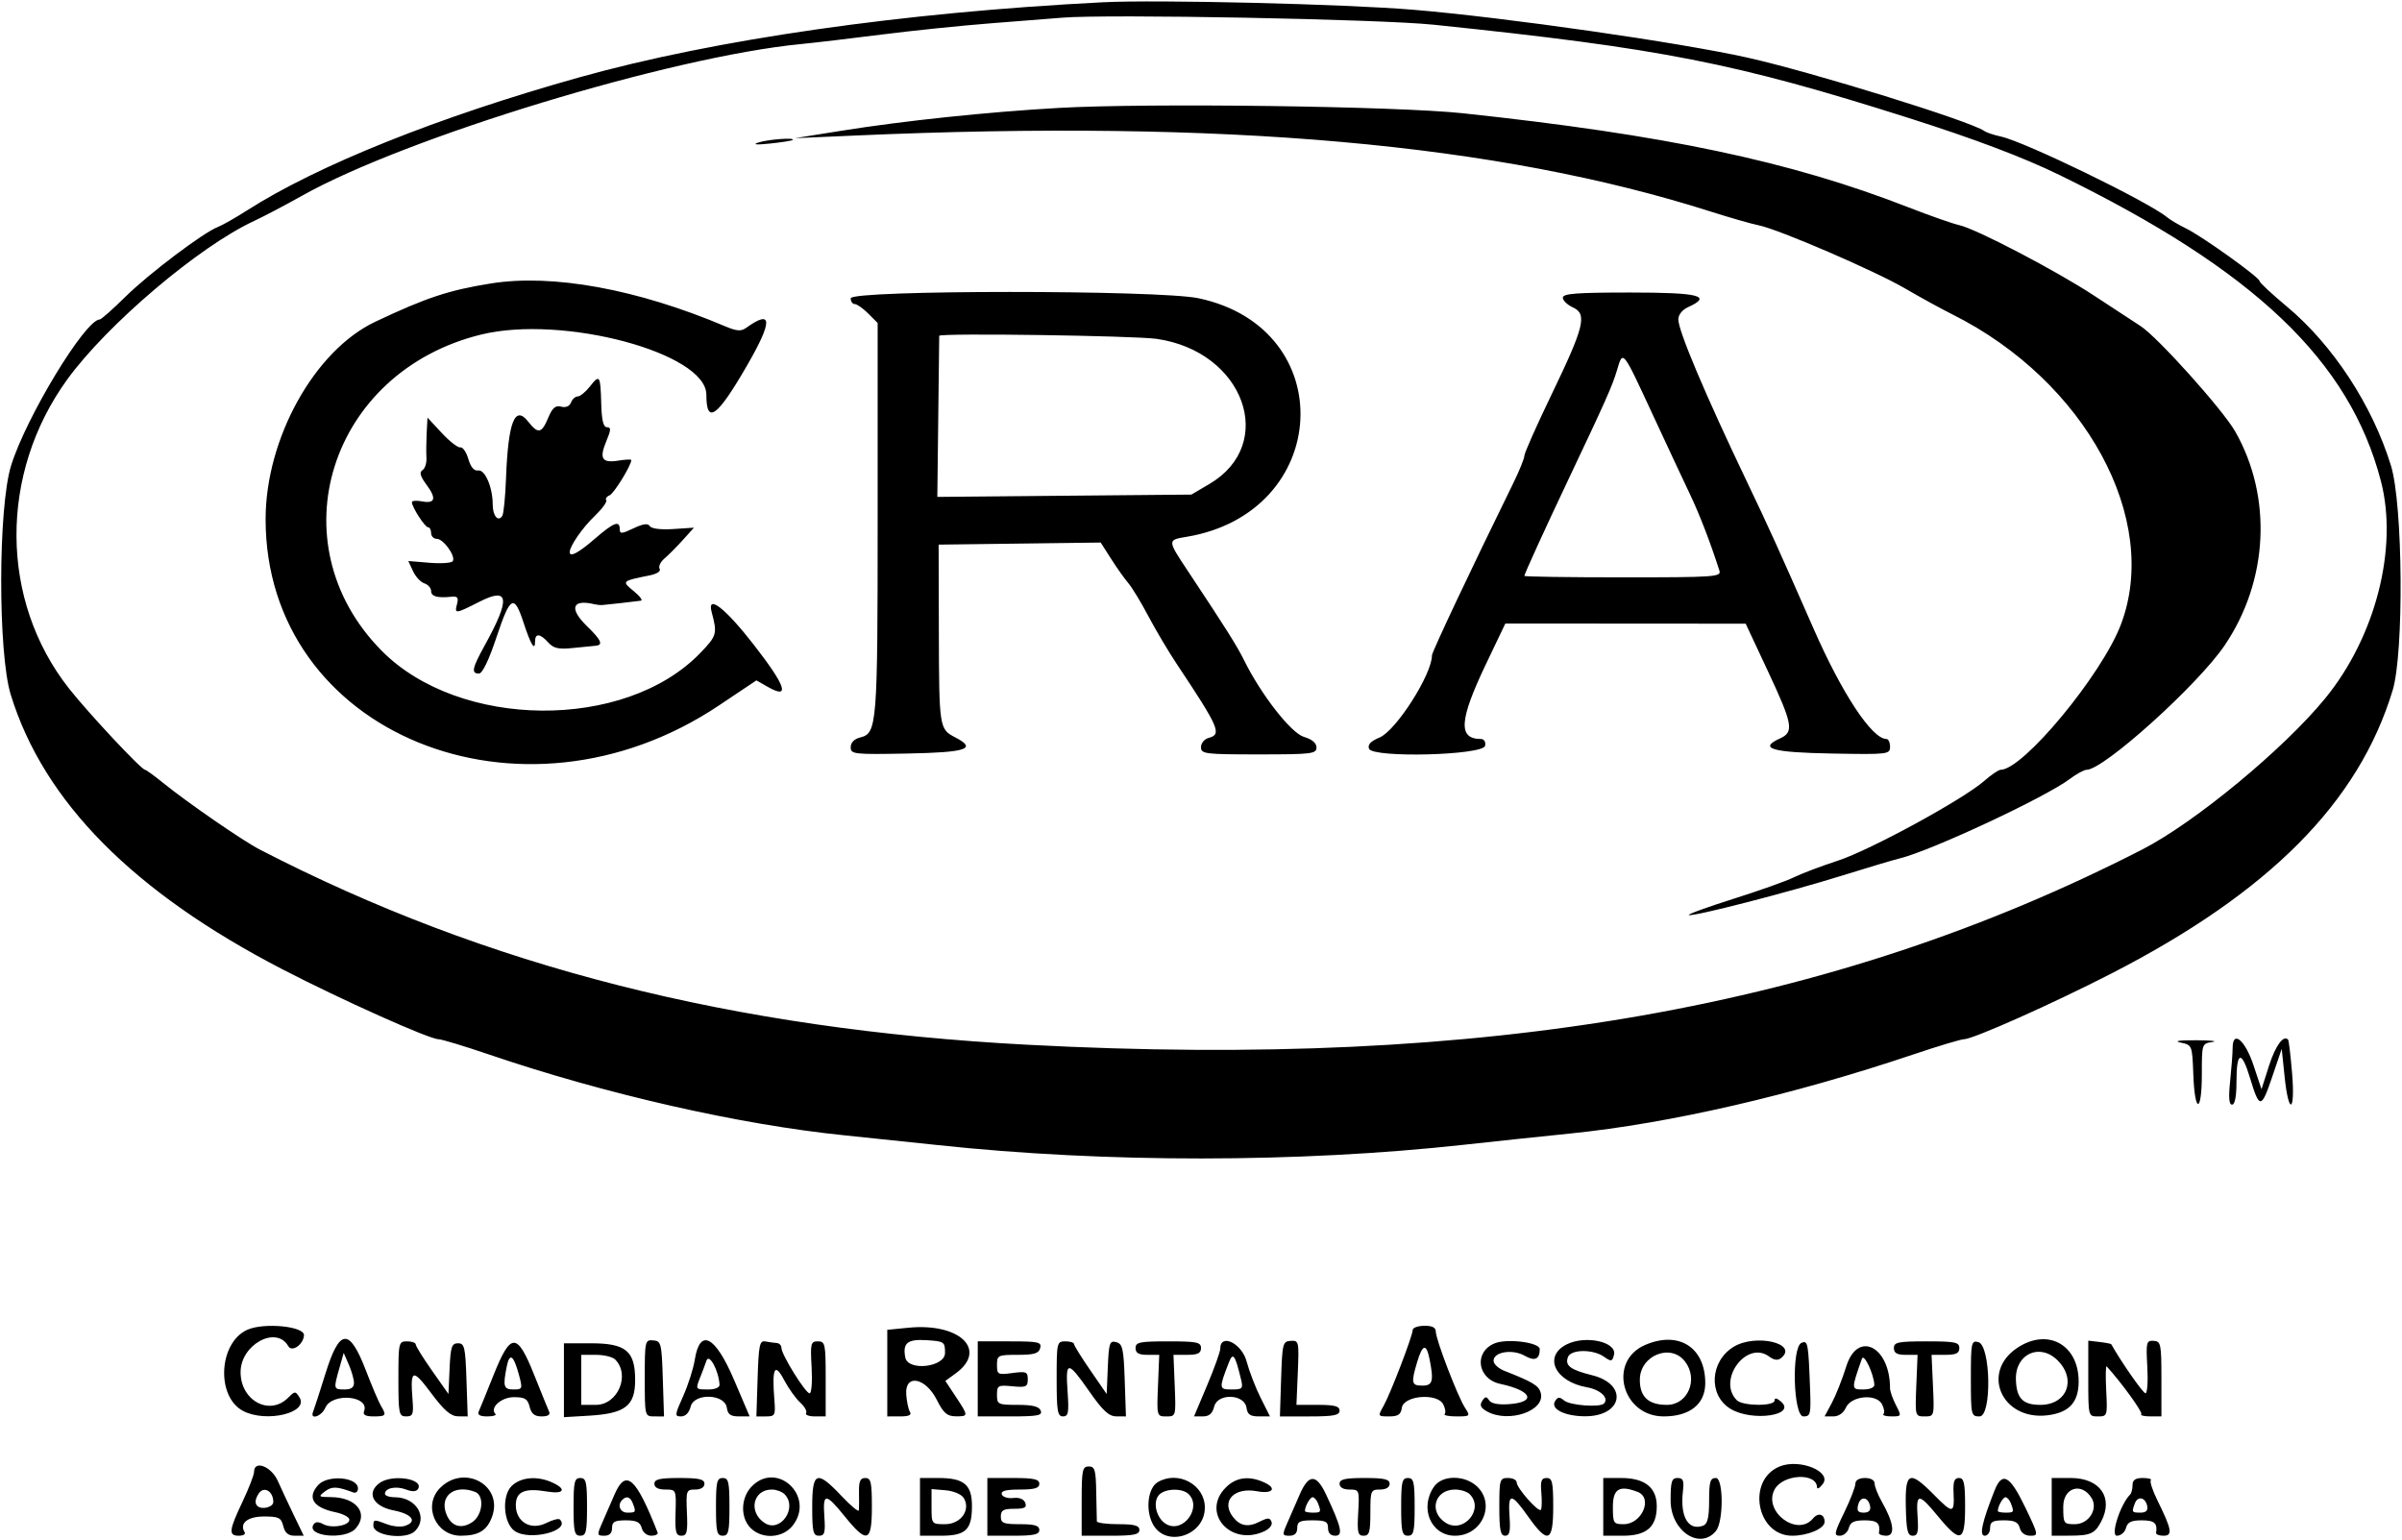 <svg id="svg" version="1.1" xmlns="http://www.w3.org/2000/svg" xmlns:xlink="http://www.w3.org/1999/xlink" width="400" height="256.41" viewBox="0, 0, 400,256.41"><g id="svgg"><path id="path0" d="M183.654 0.379 C 150.312 2.068,119.088 6.546,96.474 12.882 C 73.028 19.452,52.909 27.512,41.099 35.067 C 39.195 36.285,37.029 37.514,36.286 37.799 C 33.859 38.730,24.764 45.597,20.866 49.443 C 18.769 51.512,16.855 53.205,16.612 53.205 C 14.212 53.205,4.332 69.498,1.840 77.564 C -0.324 84.567,-0.354 108.743,1.792 115.705 C 7.277 133.503,22.184 148.572,47.019 161.425 C 56.821 166.498,71.500 173.077,73.018 173.077 C 73.533 173.077,77.292 174.213,81.369 175.601 C 100.872 182.241,123.169 187.310,140.705 189.091 C 144.583 189.485,151.506 190.210,156.090 190.701 C 184.106 193.703,216.263 193.681,243.910 190.641 C 248.846 190.098,256.779 189.259,261.538 188.776 C 278.097 187.094,298.532 182.380,318.685 175.592 C 322.791 174.209,326.567 173.077,327.075 173.077 C 328.552 173.077,341.852 167.145,351.603 162.137 C 377.906 148.627,392.781 133.648,398.445 114.966 C 400.342 108.708,400.159 84.043,398.167 77.564 C 395.071 67.491,388.486 57.435,380.788 51.022 C 378.310 48.958,376.282 47.064,376.282 46.814 C 376.282 46.195,366.676 39.321,364.008 38.031 C 362.826 37.459,361.426 36.633,360.897 36.194 C 357.769 33.599,337.151 23.584,333.194 22.738 C 332.036 22.490,330.801 22.077,330.449 21.820 C 328.237 20.206,301.768 12.002,291.026 9.602 C 279.635 7.057,250.724 2.912,235.383 1.626 C 224.002 0.671,192.752 -0.082,183.654 0.379 M238.737 4.115 C 276.777 8.068,288.896 10.450,317.949 19.682 C 328.814 23.135,336.979 26.224,342.949 29.139 C 375.437 45.002,391.279 60.089,396.489 80.128 C 399.385 91.267,395.601 106.040,387.227 116.289 C 380.310 124.753,365.491 136.998,356.731 141.487 C 305.133 167.928,247.501 178.027,171.167 174.002 C 122.005 171.411,81.013 160.991,43.269 141.492 C 40.423 140.022,31.274 133.712,27.136 130.366 C 25.666 129.177,24.326 128.205,24.157 128.205 C 23.548 128.205,14.762 118.814,11.494 114.670 C -0.058 100.020,-0.183 78.901,11.192 63.205 C 17.835 54.038,33.129 41.060,42.307 36.802 C 43.894 36.066,47.500 34.168,50.321 32.585 C 67.671 22.847,111.767 9.439,133.333 7.344 C 135.625 7.122,141.683 6.407,146.795 5.756 C 151.907 5.105,160.128 4.259,165.064 3.876 C 170.000 3.493,175.337 3.073,176.923 2.943 C 184.471 2.324,229.768 3.183,238.737 4.115 M176.282 17.975 C 164.418 18.649,150.607 20.102,140.064 21.785 L 132.372 23.013 142.308 22.576 C 203.933 19.863,249.290 23.894,284.936 35.252 C 288.109 36.263,291.677 37.285,292.866 37.523 C 296.198 38.191,312.200 45.094,317.242 48.038 C 319.721 49.487,323.275 51.435,325.138 52.367 C 347.295 63.457,359.826 86.523,353.192 104.006 C 350.021 112.365,336.908 128.205,333.160 128.205 C 332.820 128.205,331.593 129.037,330.435 130.054 C 326.906 133.153,311.435 141.584,306.054 143.342 C 303.266 144.252,299.970 145.500,298.730 146.114 C 297.489 146.728,292.923 148.352,288.582 149.724 C 284.241 151.095,280.937 152.299,281.240 152.401 C 282.054 152.672,297.885 148.594,306.731 145.834 C 310.962 144.514,315.288 143.223,316.346 142.966 C 321.577 141.691,340.573 132.820,344.669 129.740 C 345.791 128.896,347.057 128.205,347.482 128.205 C 350.322 128.205,365.977 114.098,370.446 107.512 C 377.746 96.751,378.448 82.818,372.240 71.888 C 370.168 68.240,359.334 56.167,356.457 54.300 C 355.197 53.482,351.715 51.202,348.718 49.232 C 342.383 45.068,329.082 38.115,326.267 37.497 C 325.201 37.262,321.379 35.921,317.773 34.516 C 298.087 26.843,277.349 22.467,243.590 18.861 C 232.472 17.674,191.165 17.130,176.282 17.975 M126.282 23.739 C 125.248 24.085,125.929 24.145,128.205 23.909 C 130.144 23.708,131.851 23.439,131.998 23.311 C 132.511 22.861,127.870 23.209,126.282 23.739 M81.731 47.210 C 74.727 48.332,70.984 49.573,62.500 53.584 C 52.376 58.370,44.231 73.035,44.231 86.476 C 44.231 122.128,86.746 139.573,119.758 117.467 L 125.962 113.313 127.825 114.377 C 131.641 116.555,130.909 114.305,125.564 107.427 C 120.766 101.253,117.686 98.864,118.517 101.961 C 119.479 105.545,119.383 105.887,116.591 108.776 C 104.077 121.727,76.474 121.498,63.515 108.336 C 45.877 90.422,54.880 61.906,80.128 55.717 C 93.710 52.387,117.628 58.779,117.628 65.738 C 117.628 70.786,119.419 69.501,124.400 60.879 C 128.707 53.425,128.660 51.436,124.254 54.605 C 123.409 55.213,122.675 55.156,120.728 54.331 C 106.138 48.148,91.990 45.565,81.731 47.210 M141.667 49.679 C 141.667 50.208,141.968 50.641,142.337 50.641 C 142.705 50.641,143.715 51.349,144.580 52.214 L 146.154 53.788 146.154 86.468 C 146.154 120.738,146.045 122.117,143.292 122.808 C 142.259 123.067,141.667 123.664,141.667 124.446 C 141.667 125.610,142.166 125.666,151.069 125.498 C 160.981 125.311,162.763 124.716,159.093 122.818 C 156.415 121.433,156.385 121.240,156.345 105.198 L 156.309 90.705 169.804 90.532 L 183.298 90.359 185.044 93.096 C 186.004 94.602,187.287 96.410,187.896 97.115 C 188.505 97.821,190.005 100.292,191.229 102.607 C 192.454 104.922,194.567 108.487,195.926 110.529 C 203.039 121.218,203.511 122.308,201.282 122.891 C 200.572 123.077,200.000 123.766,200.000 124.434 C 200.000 125.562,200.626 125.641,209.615 125.641 C 218.434 125.641,219.231 125.546,219.231 124.492 C 219.231 123.748,218.495 123.126,217.147 122.729 C 215.002 122.097,210.009 115.702,207.160 109.936 C 205.983 107.553,204.146 104.636,197.854 95.161 C 194.382 89.932,194.383 89.938,197.552 89.413 C 221.746 85.408,223.323 54.700,199.592 49.672 C 192.974 48.270,141.667 48.276,141.667 49.679 M260.256 49.577 C 260.256 50.049,261.014 50.780,261.939 51.202 C 264.345 52.298,263.832 54.387,258.385 65.688 C 255.889 70.867,253.846 75.467,253.846 75.911 C 253.846 76.355,253.009 78.423,251.985 80.507 C 245.096 94.530,238.462 108.580,238.462 109.144 C 238.462 112.319,232.493 121.676,229.733 122.829 C 228.258 123.445,227.720 124.019,227.980 124.696 C 228.583 126.269,247.008 125.795,247.315 124.199 C 247.438 123.556,247.141 123.077,246.621 123.077 C 242.776 123.077,242.988 119.954,247.470 110.568 L 250.680 103.846 270.692 103.859 L 290.705 103.872 294.391 111.747 C 298.556 120.646,298.785 121.908,296.424 122.983 C 292.760 124.652,295.028 125.316,305.021 125.497 C 314.416 125.668,314.744 125.631,314.744 124.376 C 314.744 123.661,314.477 123.077,314.152 123.077 C 311.750 123.077,306.786 115.579,302.056 104.808 C 296.082 91.204,294.645 88.034,290.865 80.128 C 283.956 65.677,279.487 55.098,279.487 53.197 C 279.487 52.431,280.146 51.595,281.090 51.165 C 285.225 49.281,283.012 48.718,271.474 48.718 C 262.528 48.718,260.256 48.892,260.256 49.577 M192.628 56.438 C 207.170 58.523,212.748 73.936,201.381 80.618 L 198.397 82.372 177.244 82.564 L 156.090 82.756 156.247 69.423 C 156.333 62.090,156.405 56.018,156.407 55.929 C 156.417 55.442,188.859 55.898,192.628 56.438 M275.308 69.231 C 277.680 74.343,280.451 80.270,281.467 82.401 C 283.034 85.692,284.828 90.351,286.328 95.032 C 286.665 96.081,285.616 96.154,270.267 96.154 C 261.236 96.154,253.846 96.046,253.846 95.913 C 253.846 95.611,257.284 88.079,261.052 80.128 C 267.449 66.630,268.481 64.312,269.268 61.678 C 270.288 58.259,270.119 58.048,275.308 69.231 M98.218 64.389 C 97.510 65.289,96.603 66.026,96.202 66.026 C 95.801 66.026,95.298 66.482,95.084 67.039 C 94.843 67.666,94.220 67.928,93.449 67.726 C 92.496 67.477,91.988 67.916,91.285 69.598 C 90.191 72.216,89.608 72.320,87.935 70.192 C 85.741 67.402,84.617 70.297,84.267 79.642 C 84.151 82.724,83.874 85.541,83.651 85.902 C 82.970 87.003,82.051 85.928,82.051 84.032 C 82.051 81.161,80.765 78.158,79.619 78.353 C 78.954 78.466,78.390 77.802,77.989 76.436 C 77.651 75.287,77.054 74.420,76.661 74.510 C 76.268 74.600,74.876 73.521,73.568 72.113 L 71.189 69.551 71.054 72.115 C 70.980 73.526,70.962 75.389,71.015 76.257 C 71.068 77.125,70.768 78.048,70.347 78.308 C 69.794 78.650,69.985 79.326,71.038 80.750 C 72.738 83.049,72.472 83.926,70.208 83.493 C 69.318 83.323,68.590 83.389,68.590 83.640 C 68.590 84.446,70.771 87.821,71.292 87.821 C 71.569 87.821,71.795 88.253,71.795 88.782 C 71.795 89.311,72.221 89.744,72.742 89.744 C 73.846 89.744,75.914 92.629,75.403 93.456 C 75.211 93.766,73.466 93.889,71.525 93.728 L 67.996 93.435 68.774 95.116 C 69.201 96.040,70.056 96.960,70.673 97.160 C 71.290 97.359,71.795 97.936,71.795 98.441 C 71.795 99.344,72.859 99.632,75.250 99.377 C 76.184 99.278,76.381 99.554,76.111 100.586 C 75.667 102.284,75.786 102.272,79.886 100.196 C 84.807 97.704,85.028 99.690,80.700 107.522 C 78.619 111.290,78.438 112.179,79.755 112.179 C 80.333 112.179,81.405 109.954,82.703 106.058 C 84.981 99.221,85.621 98.892,87.203 103.746 C 88.385 107.369,89.103 108.538,89.103 106.838 C 89.103 105.425,89.930 105.486,91.301 107.001 C 92.193 107.987,93.013 108.171,95.406 107.922 C 97.051 107.751,98.758 107.582,99.199 107.545 C 100.504 107.437,100.134 106.602,97.756 104.293 C 94.700 101.324,95.264 99.720,99.038 100.647 C 99.391 100.733,99.968 100.786,100.321 100.763 C 100.956 100.722,105.497 100.212,106.731 100.042 C 107.083 99.994,106.541 99.274,105.526 98.444 C 103.495 96.784,103.511 96.769,108.179 95.829 C 109.410 95.581,110.096 95.130,109.849 94.732 C 109.619 94.359,109.977 93.590,110.645 93.021 C 111.313 92.452,112.693 91.064,113.712 89.935 L 115.565 87.883 112.109 88.109 C 110.024 88.245,108.478 88.051,108.211 87.620 C 107.898 87.116,107.098 87.225,105.487 87.994 C 103.531 88.926,103.205 88.946,103.205 88.131 C 103.205 86.615,102.208 87.001,99.038 89.744 C 96.327 92.090,94.872 92.863,94.872 91.955 C 94.872 90.962,96.990 87.892,98.994 85.979 C 100.240 84.789,101.122 83.593,100.954 83.321 C 100.786 83.049,101.037 82.677,101.512 82.495 C 102.226 82.221,105.128 77.508,105.128 76.623 C 105.128 76.480,104.155 76.521,102.966 76.714 C 100.235 77.157,99.757 76.378,100.974 73.466 C 101.757 71.593,101.778 71.154,101.085 71.154 C 100.476 71.154,100.198 70.016,100.121 67.207 C 99.990 62.469,99.869 62.290,98.218 64.389 M363.141 173.638 C 365.056 174.046,365.065 174.069,365.251 179.011 C 365.498 185.542,366.667 185.441,366.667 178.889 C 366.667 173.833,366.677 173.802,368.429 173.536 C 369.399 173.389,368.173 173.260,365.705 173.249 C 362.872 173.236,361.927 173.379,363.141 173.638 M371.795 174.538 C 371.795 175.394,371.610 177.867,371.383 180.034 C 371.094 182.801,371.189 183.974,371.704 183.974 C 372.170 183.974,372.436 182.594,372.436 180.166 C 372.436 175.076,373.273 174.843,374.695 179.539 C 376.269 184.736,376.564 184.719,378.391 179.331 L 379.969 174.679 380.452 179.327 C 381.132 185.870,382.251 185.292,381.693 178.686 C 381.447 175.777,381.151 173.290,381.035 173.158 C 380.277 172.297,378.926 174.138,377.855 177.493 L 376.604 181.407 375.267 177.402 C 373.860 173.187,371.795 171.483,371.795 174.538 M41.236 221.447 C 36.404 223.549,35.921 232.628,40.514 235.003 C 44.378 237.001,51.468 235.281,49.876 232.733 C 49.203 231.655,49.112 231.657,47.982 232.787 C 44.895 235.874,40.064 233.273,40.064 228.526 C 40.064 223.937,46.021 220.693,48.008 224.199 C 48.613 225.267,50.537 223.925,50.621 222.377 C 50.700 220.893,44.030 220.232,41.236 221.447 M151.282 221.127 L 147.756 221.474 147.756 228.687 L 147.756 235.899 149.878 235.898 C 151.354 235.898,151.855 235.666,151.527 235.134 C 151.268 234.715,150.991 233.401,150.912 232.214 C 150.681 228.766,154.128 229.403,156.013 233.155 C 157.109 235.339,157.712 235.865,159.135 235.880 C 161.303 235.902,161.304 235.843,159.162 232.607 L 157.427 229.985 159.162 228.721 C 164.524 224.815,159.824 220.286,151.282 221.127 M235.256 221.488 C 235.256 222.452,231.565 232.080,230.408 234.135 C 229.421 235.886,229.427 235.897,231.329 235.897 C 232.827 235.897,233.289 235.583,233.449 234.455 C 233.737 232.426,239.297 231.942,240.322 233.857 C 240.684 234.534,240.798 235.270,240.576 235.493 C 240.353 235.715,241.235 235.897,242.536 235.897 C 244.839 235.897,244.877 235.860,243.964 234.455 C 242.747 232.581,239.103 223.082,239.103 221.783 C 239.103 221.090,238.508 220.787,237.179 220.805 C 236.122 220.819,235.256 221.126,235.256 221.488 M54.206 228.739 C 53.255 231.795,52.328 234.655,52.147 235.096 C 51.546 236.554,53.529 235.927,54.175 234.455 C 55.305 231.879,61.619 232.451,60.626 235.039 C 60.396 235.638,60.873 235.897,62.200 235.897 C 64.301 235.897,64.407 235.746,63.434 234.126 C 63.067 233.514,61.945 230.877,60.942 228.267 C 58.183 221.089,56.552 221.203,54.206 228.739 M66.346 229.647 C 66.346 235.478,66.433 235.897,67.633 235.897 C 68.760 235.897,68.892 235.548,68.695 233.077 C 68.293 228.016,68.706 227.874,71.795 232.009 C 73.963 234.912,75.077 235.874,76.282 235.885 L 77.885 235.900 77.680 229.809 C 77.497 224.341,77.353 223.718,76.267 223.718 C 75.225 223.718,75.033 224.298,74.869 227.939 L 74.679 232.161 71.955 228.291 C 70.457 226.163,69.231 224.191,69.231 223.910 C 69.231 223.628,68.582 223.397,67.788 223.397 C 66.391 223.397,66.346 223.593,66.346 229.647 M107.372 229.506 C 107.372 235.893,107.372 235.895,108.974 235.898 L 110.577 235.900 110.377 229.625 C 110.188 223.700,110.099 223.343,108.774 223.233 C 107.418 223.120,107.372 223.325,107.372 229.506 M126.163 229.551 L 125.962 235.900 127.569 235.899 C 129.072 235.898,129.162 235.717,128.954 233.108 C 128.534 227.825,129.005 226.859,130.561 229.808 C 131.306 231.218,132.516 232.915,133.250 233.579 C 133.984 234.243,134.431 235.037,134.242 235.342 C 134.053 235.648,134.709 235.897,135.699 235.897 L 137.500 235.897 137.500 229.647 C 137.500 223.806,137.415 223.397,136.206 223.397 C 135.012 223.397,134.931 223.731,135.157 227.724 C 135.291 230.104,135.141 232.051,134.823 232.051 C 134.135 232.051,130.128 225.596,130.128 224.488 C 130.128 224.065,129.768 223.696,129.327 223.669 C 128.886 223.642,128.039 223.526,127.445 223.411 C 126.501 223.229,126.339 224.004,126.163 229.551 M157.372 225.321 C 157.372 227.702,151.205 228.414,150.756 226.084 C 150.290 223.665,151.116 222.996,154.320 223.202 C 157.240 223.389,157.372 223.480,157.372 225.321 M162.822 229.647 L 162.821 235.897 168.249 235.897 C 172.811 235.897,173.619 235.744,173.309 234.936 C 173.044 234.246,171.964 233.974,169.483 233.974 C 166.185 233.974,166.026 233.897,166.026 232.304 C 166.026 230.743,166.192 230.650,168.590 230.879 C 170.872 231.097,171.154 230.970,171.154 229.725 C 171.154 228.464,170.903 228.361,168.590 228.671 C 166.161 228.997,166.026 228.926,166.026 227.328 C 166.026 225.715,166.177 225.641,169.477 225.641 C 172.224 225.641,172.987 225.412,173.221 224.519 C 173.484 223.517,172.945 223.397,168.169 223.397 L 162.823 223.397 162.822 229.647 M175.962 229.646 C 175.962 235.017,176.110 235.895,177.016 235.896 C 177.916 235.897,178.028 235.288,177.780 231.731 C 177.422 226.573,177.796 226.575,181.410 231.748 C 183.642 234.943,184.658 235.881,185.897 235.889 L 187.500 235.900 187.297 229.873 C 187.120 224.595,186.944 223.806,185.882 223.528 C 184.789 223.242,184.650 223.657,184.482 227.692 L 184.295 232.173 181.571 228.219 C 180.072 226.044,178.846 224.070,178.846 223.831 C 178.846 223.593,178.197 223.397,177.404 223.397 C 176.007 223.396,175.962 223.592,175.962 229.646 M189.103 224.519 C 189.103 225.344,189.624 225.641,191.074 225.641 L 193.046 225.641 192.837 230.771 C 192.629 235.871,192.637 235.900,194.231 235.900 C 195.824 235.900,195.832 235.871,195.624 230.771 L 195.415 225.641 197.708 225.641 C 199.463 225.641,200.000 225.378,200.000 224.519 C 200.000 223.539,199.313 223.397,194.551 223.397 C 189.789 223.397,189.103 223.539,189.103 224.519 M213.341 229.649 L 213.141 235.900 218.109 235.899 C 222.097 235.898,223.077 235.708,223.077 234.936 C 223.077 234.196,222.251 233.974,219.486 233.974 L 215.894 233.974 216.120 228.603 C 216.338 223.416,216.298 223.235,214.943 223.315 C 213.616 223.393,213.530 223.736,213.341 229.649 M248.920 223.722 C 245.381 225.148,246.000 229.661,249.848 230.483 C 255.116 231.609,255.935 233.518,251.296 233.856 C 249.517 233.985,248.330 233.756,247.980 233.215 C 247.539 232.532,247.319 232.553,246.823 233.326 C 246.369 234.032,246.577 234.484,247.624 235.066 C 251.229 237.070,257.360 234.971,256.582 231.999 C 256.260 230.768,255.315 230.193,250.481 228.287 C 249.511 227.904,248.718 227.158,248.718 226.629 C 248.718 225.138,251.888 224.636,253.924 225.804 C 255.580 226.755,256.410 226.383,256.410 224.690 C 256.410 223.578,251.010 222.880,248.920 223.722 M260.897 223.902 C 256.939 225.894,258.944 230.114,264.297 231.053 C 266.530 231.445,267.995 232.860,267.097 233.757 C 266.415 234.439,261.454 234.062,260.481 233.254 C 259.704 232.609,259.408 232.631,258.954 233.367 C 258.166 234.641,260.531 235.846,263.871 235.875 C 270.255 235.929,271.226 230.547,265.107 229.031 C 261.510 228.139,260.568 227.425,261.113 226.005 C 261.610 224.709,265.276 224.675,267.094 225.948 C 268.324 226.809,268.477 226.784,268.769 225.666 C 269.336 223.498,264.052 222.315,260.897 223.902 M273.929 224.011 C 267.695 226.723,270.110 235.897,277.057 235.897 C 281.408 235.897,283.974 233.841,283.974 230.354 C 283.974 224.376,279.535 221.573,273.929 224.011 M288.706 224.301 C 284.758 226.708,284.447 232.332,288.136 234.612 C 291.741 236.840,299.355 235.724,296.532 233.381 C 295.854 232.818,295.513 232.776,295.513 233.255 C 295.513 234.228,290.212 234.186,289.231 233.205 C 285.903 229.877,290.832 223.163,294.587 225.909 C 295.464 226.550,296.066 226.621,296.633 226.151 C 299.529 223.747,292.358 222.074,288.706 224.301 M300.000 223.648 C 298.318 224.331,298.621 235.899,300.321 235.900 C 301.501 235.900,301.589 235.532,301.427 231.251 C 301.138 223.604,301.066 223.215,300.000 223.648 M315.386 224.519 C 315.385 225.345,315.905 225.641,317.357 225.641 L 319.328 225.641 319.119 230.771 C 318.911 235.875,318.918 235.900,320.518 235.899 C 322.119 235.897,322.124 235.878,321.892 230.769 L 321.659 225.641 323.971 225.641 C 325.744 225.641,326.282 225.380,326.283 224.519 C 326.283 223.539,325.597 223.397,320.835 223.397 C 316.074 223.397,315.387 223.539,315.386 224.519 M328.205 229.547 C 328.205 235.705,328.249 235.897,329.647 235.899 C 331.715 235.901,331.522 224.064,329.445 223.521 C 328.281 223.217,328.205 223.585,328.205 229.547 M335.876 224.519 C 329.828 228.607,333.385 236.564,340.883 235.719 C 344.532 235.308,346.154 233.575,346.154 230.087 C 346.154 223.906,340.953 221.088,335.876 224.519 M347.756 229.590 C 347.756 235.890,347.758 235.897,349.359 235.899 C 350.932 235.900,350.957 235.820,350.742 231.572 C 350.622 229.191,350.656 227.388,350.818 227.564 C 353.192 230.142,356.873 235.221,356.580 235.514 C 356.369 235.725,357.038 235.897,358.066 235.896 L 359.936 235.895 359.936 229.643 C 359.936 223.818,359.847 223.386,358.637 223.311 C 357.429 223.236,357.356 223.537,357.588 227.641 C 357.725 230.067,357.588 232.049,357.284 232.046 C 356.876 232.042,353.215 226.794,351.585 223.878 C 351.536 223.790,350.654 223.620,349.626 223.500 L 347.756 223.282 347.756 229.590 M82.186 229.023 C 81.026 231.923,79.914 234.655,79.714 235.096 C 79.470 235.632,79.939 235.897,81.128 235.897 C 82.106 235.897,82.724 235.715,82.501 235.493 C 81.490 234.481,83.461 232.692,85.587 232.692 C 87.409 232.692,87.867 232.973,88.198 234.295 C 88.493 235.469,89.028 235.897,90.202 235.897 C 91.250 235.897,91.678 235.621,91.440 235.096 C 91.240 234.655,90.127 231.917,88.967 229.011 C 86.107 221.842,85.058 221.844,82.186 229.023 M93.910 229.871 L 93.910 236.024 98.077 235.777 C 104.123 235.418,105.769 234.149,105.769 229.846 C 105.769 224.982,104.240 223.718,98.356 223.718 L 93.910 223.718 93.910 229.871 M115.704 226.442 C 115.466 227.941,114.591 230.681,113.760 232.532 C 112.350 235.677,112.328 235.897,113.428 235.897 C 114.155 235.897,114.762 235.272,115.016 234.259 C 115.593 231.960,120.707 232.126,121.038 234.455 C 121.195 235.559,121.664 235.897,123.041 235.897 L 124.838 235.897 122.240 229.808 C 119.100 222.449,116.550 221.135,115.704 226.442 M203.205 224.629 C 203.205 225.130,202.222 227.870,201.021 230.718 L 198.837 235.897 200.310 235.897 C 201.357 235.897,201.903 235.422,202.196 234.257 C 202.767 231.982,207.249 232.147,207.577 234.455 C 207.735 235.571,208.201 235.897,209.634 235.897 L 211.486 235.897 209.943 232.825 C 209.094 231.136,208.036 228.396,207.593 226.736 C 206.781 223.701,203.205 221.983,203.205 224.629 M307.464 227.546 C 306.810 229.645,305.728 232.383,305.059 233.630 L 303.844 235.897 305.295 235.897 C 306.186 235.897,306.992 235.340,307.380 234.455 C 308.252 232.469,312.432 232.051,313.397 233.854 C 313.760 234.533,313.875 235.270,313.653 235.493 C 313.430 235.715,314.025 235.897,314.974 235.897 C 316.679 235.897,316.688 235.874,315.722 234.006 C 315.184 232.966,314.744 231.706,314.744 231.207 C 314.744 224.228,309.345 221.512,307.464 227.546 M238.061 226.362 C 238.792 230.018,238.587 230.769,236.859 230.769 C 235.048 230.769,234.952 230.331,235.999 226.837 C 236.898 223.837,237.527 223.692,238.061 226.362 M280.609 226.760 C 282.868 229.718,281.085 233.974,277.587 233.974 C 274.513 233.974,273.077 232.648,273.077 229.808 C 273.077 225.739,278.234 223.651,280.609 226.760 M342.657 226.573 C 345.843 229.760,344.203 233.974,339.776 233.974 C 336.842 233.974,335.794 232.886,335.705 229.745 C 335.584 225.483,339.692 223.609,342.657 226.573 M58.945 230.288 C 58.965 231.065,58.482 231.410,57.372 231.410 C 55.538 231.410,55.522 231.343,56.507 227.885 L 57.237 225.321 58.077 227.244 C 58.539 228.301,58.930 229.671,58.945 230.288 M86.427 229.006 C 87.047 231.301,87.005 231.410,85.525 231.410 C 83.874 231.410,83.723 230.906,84.383 227.604 C 84.862 225.208,85.524 225.662,86.427 229.006 M102.436 226.410 C 105.004 228.979,102.887 233.974,99.231 233.974 L 96.795 233.974 96.795 229.808 L 96.795 225.641 99.231 225.641 C 100.571 225.641,102.013 225.987,102.436 226.410 M119.823 230.609 C 119.852 231.083,119.086 231.410,117.949 231.410 C 115.799 231.410,115.795 231.405,116.615 229.357 C 116.938 228.547,117.404 227.308,117.649 226.603 C 118.091 225.330,119.680 228.259,119.823 230.609 M206.648 229.647 C 207.045 231.282,206.932 231.410,205.097 231.410 C 202.976 231.410,202.960 231.253,204.639 226.923 C 205.326 225.150,205.668 225.614,206.648 229.647 M312.131 230.609 C 312.159 231.080,311.400 231.410,310.290 231.410 C 308.266 231.410,308.267 231.417,310.065 226.282 C 310.392 225.348,312.018 228.753,312.131 230.609 M296.383 244.225 C 290.816 246.472,292.484 255.769,298.455 255.769 C 301.053 255.769,303.846 254.573,303.846 253.461 C 303.846 252.161,302.784 251.848,301.917 252.892 C 299.298 256.048,293.560 251.726,295.516 248.070 C 296.890 245.504,302.512 245.208,302.584 247.699 C 302.596 248.083,303.028 247.838,303.546 247.153 C 305.102 245.095,299.699 242.887,296.383 244.225 M42.308 245.135 C 42.308 245.632,41.443 247.868,40.385 250.103 C 38.112 254.908,38.020 255.769,39.781 255.769 C 40.507 255.769,40.939 255.507,40.741 255.186 C 39.823 253.700,41.221 252.564,43.967 252.564 C 46.423 252.564,46.820 252.763,47.173 254.167 C 47.459 255.306,48.009 255.769,49.078 255.769 L 50.582 255.769 48.957 252.404 C 48.063 250.553,46.851 247.960,46.262 246.641 C 45.175 244.204,42.308 243.112,42.308 245.135 M180.128 250.000 L 180.128 255.769 184.936 255.769 C 188.782 255.769,189.744 255.577,189.744 254.808 C 189.744 254.070,188.925 253.846,186.218 253.846 C 184.279 253.846,182.676 253.630,182.655 253.365 C 182.635 253.101,182.588 250.938,182.552 248.558 C 182.494 244.809,182.327 244.231,181.306 244.231 C 180.250 244.231,180.128 244.827,180.128 250.000 M52.984 247.326 C 51.082 249.428,52.150 251.097,55.886 251.861 C 57.003 252.090,58.023 252.595,58.153 252.985 C 58.490 253.997,55.334 254.642,53.872 253.860 C 53.008 253.398,52.510 253.415,52.200 253.916 C 50.986 255.881,57.463 256.512,59.196 254.597 C 61.464 252.090,59.375 249.377,55.146 249.339 C 53.015 249.319,52.957 249.264,54.133 248.374 C 55.268 247.515,56.140 247.549,58.814 248.554 C 59.255 248.720,59.615 248.425,59.615 247.900 C 59.615 245.996,54.582 245.561,52.984 247.326 M63.203 246.991 C 60.959 248.632,62.118 250.888,65.545 251.550 C 68.654 252.150,69.578 253.446,67.392 254.140 C 66.734 254.349,65.417 254.224,64.466 253.862 C 62.256 253.022,62.179 253.030,62.179 254.098 C 62.179 255.791,67.605 256.498,69.103 255.000 C 71.350 252.752,69.332 249.359,65.747 249.359 C 64.843 249.359,64.103 249.101,64.103 248.787 C 64.103 247.818,65.954 247.440,67.611 248.070 C 68.660 248.469,69.327 248.439,69.611 247.981 C 70.659 246.284,65.301 245.457,63.203 246.991 M73.297 247.799 C 70.357 250.738,72.533 255.769,76.744 255.769 C 79.721 255.769,81.147 254.883,81.971 252.520 C 83.778 247.336,77.291 243.805,73.297 247.799 M85.182 247.510 C 83.543 249.149,83.828 253.608,85.657 254.945 C 88.081 256.718,95.133 254.962,93.231 253.060 C 93.033 252.862,92.013 253.129,90.964 253.653 C 88.385 254.939,85.897 253.474,85.897 250.669 C 85.897 248.423,87.363 247.779,91.053 248.402 C 93.927 248.888,94.442 248.030,91.957 246.898 C 89.444 245.753,86.691 246.002,85.182 247.510 M95.513 250.962 C 95.513 255.113,95.666 255.769,96.635 255.769 C 97.603 255.769,97.756 255.113,97.756 250.962 C 97.756 246.810,97.603 246.154,96.635 246.154 C 95.666 246.154,95.513 246.810,95.513 250.962 M102.343 248.885 C 101.693 250.380,100.752 252.540,100.252 253.686 C 99.395 255.648,99.417 255.769,100.632 255.769 C 101.496 255.769,101.923 255.345,101.923 254.487 C 101.923 253.443,102.350 253.205,104.227 253.205 C 105.991 253.205,106.609 253.505,106.866 254.487 C 107.057 255.221,107.740 255.769,108.462 255.769 C 109.155 255.769,109.626 255.524,109.509 255.225 C 105.904 246.035,104.228 244.552,102.343 248.885 M108.974 247.115 C 108.974 247.744,109.604 248.077,110.794 248.077 C 112.604 248.077,112.614 248.098,112.498 251.923 C 112.400 255.162,112.554 255.769,113.472 255.769 C 114.396 255.769,114.537 255.183,114.392 251.923 C 114.230 248.241,114.288 248.077,115.765 248.077 C 116.709 248.077,117.308 247.704,117.308 247.115 C 117.308 246.359,116.417 246.154,113.141 246.154 C 109.865 246.154,108.974 246.359,108.974 247.115 M119.231 250.962 C 119.231 255.113,119.384 255.769,120.353 255.769 C 121.321 255.769,121.474 255.113,121.474 250.962 C 121.474 246.810,121.321 246.154,120.353 246.154 C 119.384 246.154,119.231 246.810,119.231 250.962 M125.112 247.637 C 123.338 249.526,123.285 252.772,125.000 254.487 C 126.909 256.396,130.340 256.197,132.005 254.080 C 135.835 249.211,129.338 243.139,125.112 247.637 M135.256 250.962 C 135.256 255.113,135.410 255.769,136.378 255.770 C 137.327 255.770,137.466 255.275,137.278 252.565 C 137.003 248.594,137.472 248.597,140.705 252.587 C 144.404 257.151,145.192 256.866,145.192 250.962 C 145.192 246.852,145.033 246.154,144.096 246.154 C 143.247 246.154,143.010 246.697,143.048 248.558 C 143.075 249.880,143.064 251.224,143.023 251.544 C 142.982 251.865,141.679 250.783,140.128 249.140 C 136.013 244.785,135.256 245.068,135.256 250.962 M153.205 250.962 L 153.205 255.769 156.652 255.769 C 160.837 255.769,161.859 254.797,161.859 250.811 C 161.859 247.262,160.533 246.154,156.288 246.154 L 153.205 246.154 153.205 250.962 M164.423 250.962 L 164.423 255.769 168.750 255.769 C 172.169 255.769,173.077 255.567,173.077 254.808 C 173.077 254.081,172.293 253.846,169.872 253.846 C 167.094 253.846,166.667 253.675,166.667 252.564 C 166.667 251.528,167.094 251.282,168.890 251.282 C 170.638 251.282,171.032 251.069,170.731 250.285 C 170.492 249.663,169.739 249.362,168.724 249.484 C 167.830 249.592,166.978 249.319,166.829 248.878 C 166.637 248.307,167.495 248.077,169.818 248.077 C 172.288 248.077,173.077 247.844,173.077 247.115 C 173.077 246.356,172.169 246.154,168.750 246.154 L 164.423 246.154 164.423 250.962 M192.814 246.832 C 191.168 247.791,190.718 251.392,191.947 253.768 C 194.061 257.856,200.641 255.816,200.641 251.073 C 200.641 247.262,196.202 244.857,192.814 246.832 M204.138 247.727 C 199.951 251.914,204.892 257.602,210.496 255.048 C 211.414 254.630,211.939 253.964,211.746 253.462 C 211.468 252.737,211.136 252.736,209.713 253.454 C 207.826 254.406,206.484 254.152,205.309 252.620 C 203.299 250.001,205.512 247.646,209.312 248.358 C 211.929 248.849,212.722 247.889,210.527 246.889 C 207.997 245.736,205.846 246.018,204.138 247.727 M216.446 248.885 C 215.796 250.380,214.854 252.540,214.354 253.686 C 213.497 255.648,213.520 255.769,214.735 255.769 C 215.598 255.769,216.026 255.345,216.026 254.487 C 216.026 253.419,216.453 253.205,218.590 253.205 C 220.726 253.205,221.154 253.419,221.154 254.487 C 221.154 255.315,221.581 255.769,222.360 255.769 C 223.710 255.769,223.399 254.376,220.824 248.895 C 219.207 245.455,217.939 245.452,216.446 248.885 M223.077 247.115 C 223.077 247.722,223.689 248.077,224.736 248.077 C 226.362 248.077,226.391 248.157,226.179 251.924 C 225.991 255.244,226.115 255.771,227.083 255.770 C 228.027 255.769,228.205 255.158,228.205 251.923 C 228.205 248.248,228.276 248.077,229.808 248.077 C 230.805 248.077,231.410 247.714,231.410 247.115 C 231.410 246.359,230.520 246.154,227.244 246.154 C 223.967 246.154,223.077 246.359,223.077 247.115 M233.333 250.962 C 233.333 255.113,233.486 255.769,234.455 255.769 C 235.424 255.769,235.577 255.113,235.577 250.962 C 235.577 246.810,235.424 246.154,234.455 246.154 C 233.486 246.154,233.333 246.810,233.333 250.962 M238.818 247.579 C 236.326 251.137,238.294 255.769,242.298 255.769 C 246.787 255.769,249.119 250.523,245.952 247.548 C 243.912 245.631,240.171 245.647,238.818 247.579 M249.679 250.960 C 249.679 254.804,249.872 255.767,250.641 255.768 C 251.397 255.770,251.555 255.086,251.380 252.565 C 251.104 248.576,251.649 248.580,254.487 252.587 C 257.763 257.213,258.654 256.866,258.654 250.962 C 258.654 246.855,258.494 246.154,257.559 246.154 C 256.685 246.154,256.506 246.637,256.672 248.558 C 256.786 249.880,256.760 251.172,256.614 251.430 C 256.280 252.022,252.564 247.838,252.564 246.871 C 252.564 246.476,251.915 246.154,251.122 246.153 C 249.754 246.153,249.679 246.402,249.679 250.960 M266.987 250.962 L 266.987 255.769 270.253 255.769 C 274.218 255.769,275.897 254.305,275.897 250.847 C 275.897 247.731,273.902 246.154,269.961 246.154 L 266.987 246.154 266.987 250.962 M278.205 249.901 C 278.205 254.972,283.072 258.237,285.758 254.968 C 287.032 253.418,287.015 246.151,285.737 246.153 C 284.796 246.154,284.615 246.762,284.615 249.931 C 284.615 252.698,284.358 253.808,283.654 254.078 C 281.184 255.026,279.755 252.640,280.250 248.396 C 280.463 246.568,280.299 246.154,279.358 246.154 C 278.380 246.154,278.205 246.721,278.205 249.901 M308.974 247.105 C 308.974 247.628,308.134 249.792,307.106 251.913 C 305.437 255.359,305.361 255.769,306.391 255.769 C 307.024 255.769,307.694 255.192,307.878 254.487 C 308.135 253.505,308.752 253.205,310.517 253.205 C 312.616 253.205,313.151 253.674,312.896 255.288 C 312.855 255.553,313.403 255.769,314.115 255.769 C 315.655 255.769,315.378 253.622,313.386 250.124 C 312.723 248.958,312.179 247.587,312.179 247.079 C 312.179 246.520,311.546 246.154,310.577 246.154 C 309.587 246.154,308.974 246.518,308.974 247.105 M317.371 250.962 C 317.462 254.912,317.667 255.769,318.517 255.770 C 319.361 255.770,319.510 255.179,319.329 252.565 C 319.056 248.618,319.506 248.618,322.756 252.564 C 326.492 257.099,327.244 256.831,327.244 250.962 C 327.244 246.996,327.065 246.154,326.225 246.154 C 325.455 246.154,325.234 246.741,325.320 248.558 C 325.489 252.113,325.218 252.152,322.128 249.017 C 317.963 244.793,317.235 245.091,317.371 250.962 M332.149 248.237 C 330.060 253.516,329.571 255.769,330.511 255.769 C 331.006 255.769,331.410 255.192,331.410 254.487 C 331.410 253.443,331.838 253.205,333.714 253.205 C 335.478 253.205,336.096 253.505,336.353 254.487 C 336.561 255.283,337.227 255.769,338.109 255.769 C 339.499 255.769,339.479 255.662,337.233 250.991 C 334.694 245.709,333.422 245.020,332.149 248.237 M341.667 250.962 L 341.667 255.769 344.712 255.759 C 348.123 255.748,348.844 255.422,349.904 253.408 C 351.996 249.433,349.710 246.154,344.847 246.154 L 341.667 246.154 341.667 250.962 M355.128 247.329 C 355.128 247.975,354.952 248.681,354.736 248.897 C 353.093 250.539,351.406 255.769,352.519 255.769 C 353.167 255.769,353.847 255.192,354.032 254.487 C 354.289 253.505,354.906 253.205,356.671 253.205 C 358.770 253.205,359.305 253.674,359.050 255.288 C 359.009 255.553,359.571 255.769,360.300 255.769 C 361.846 255.769,361.665 254.729,359.276 249.893 C 358.464 248.248,357.967 246.734,358.173 246.528 C 358.379 246.322,357.778 246.154,356.838 246.154 C 355.607 246.154,355.128 246.483,355.128 247.329 M45.513 250.143 C 45.513 251.021,43.557 251.506,42.853 250.802 C 42.413 250.362,42.479 249.708,43.056 248.783 C 43.901 247.430,45.513 248.322,45.513 250.143 M79.114 248.466 C 80.719 249.082,80.396 252.359,78.616 253.525 C 76.767 254.737,75.099 254.190,74.310 252.114 C 73.165 249.103,75.719 247.163,79.114 248.466 M130.641 248.846 C 132.898 251.104,129.954 255.361,127.326 253.639 C 124.569 251.832,125.379 248.077,128.526 248.077 C 129.266 248.077,130.218 248.423,130.641 248.846 M160.477 249.469 C 161.714 251.445,160.018 253.846,157.386 253.846 C 155.133 253.846,155.128 253.840,155.128 250.923 L 155.128 248.000 157.467 248.198 C 158.783 248.310,160.100 248.866,160.477 249.469 M197.949 248.846 C 200.189 251.087,197.068 255.365,194.281 253.873 C 192.633 252.991,191.898 250.305,192.956 249.030 C 193.906 247.884,196.878 247.775,197.949 248.846 M244.744 248.846 C 247.247 251.350,243.681 255.534,240.705 253.585 C 237.867 251.725,238.928 248.077,242.308 248.077 C 243.224 248.077,244.321 248.423,244.744 248.846 M272.704 248.466 C 275.316 249.468,273.428 253.846,270.385 253.846 C 268.685 253.846,268.590 253.694,268.590 250.962 C 268.590 247.952,269.665 247.300,272.704 248.466 M348.298 249.469 C 349.449 251.308,347.841 253.846,345.527 253.846 C 343.654 253.846,343.590 253.748,343.590 250.921 C 343.590 247.750,346.635 246.812,348.298 249.469 M105.380 250.373 C 105.945 251.844,105.899 251.923,104.487 251.923 C 103.252 251.923,102.750 250.669,103.632 249.786 C 104.334 249.084,104.967 249.297,105.380 250.373 M219.483 250.373 C 220.047 251.844,220.001 251.923,218.590 251.923 C 217.885 251.923,217.308 251.802,217.308 251.655 C 217.308 250.873,218.153 249.359,218.590 249.359 C 218.867 249.359,219.269 249.815,219.483 250.373 M311.425 250.854 C 311.562 251.562,311.204 251.923,310.363 251.923 C 309.402 251.923,309.177 251.606,309.437 250.615 C 309.829 249.113,311.118 249.268,311.425 250.854 M334.867 250.373 C 335.432 251.844,335.386 251.923,333.974 251.923 C 333.269 251.923,332.692 251.802,332.692 251.655 C 332.692 250.873,333.538 249.359,333.974 249.359 C 334.251 249.359,334.653 249.815,334.867 250.373 M357.579 250.854 C 357.719 251.575,357.353 251.923,356.457 251.923 C 354.993 251.923,354.950 251.851,355.528 250.346 C 356.016 249.074,357.295 249.391,357.579 250.854 " stroke="none" fill="#000000" fill-rule="evenodd"></path></g></svg>